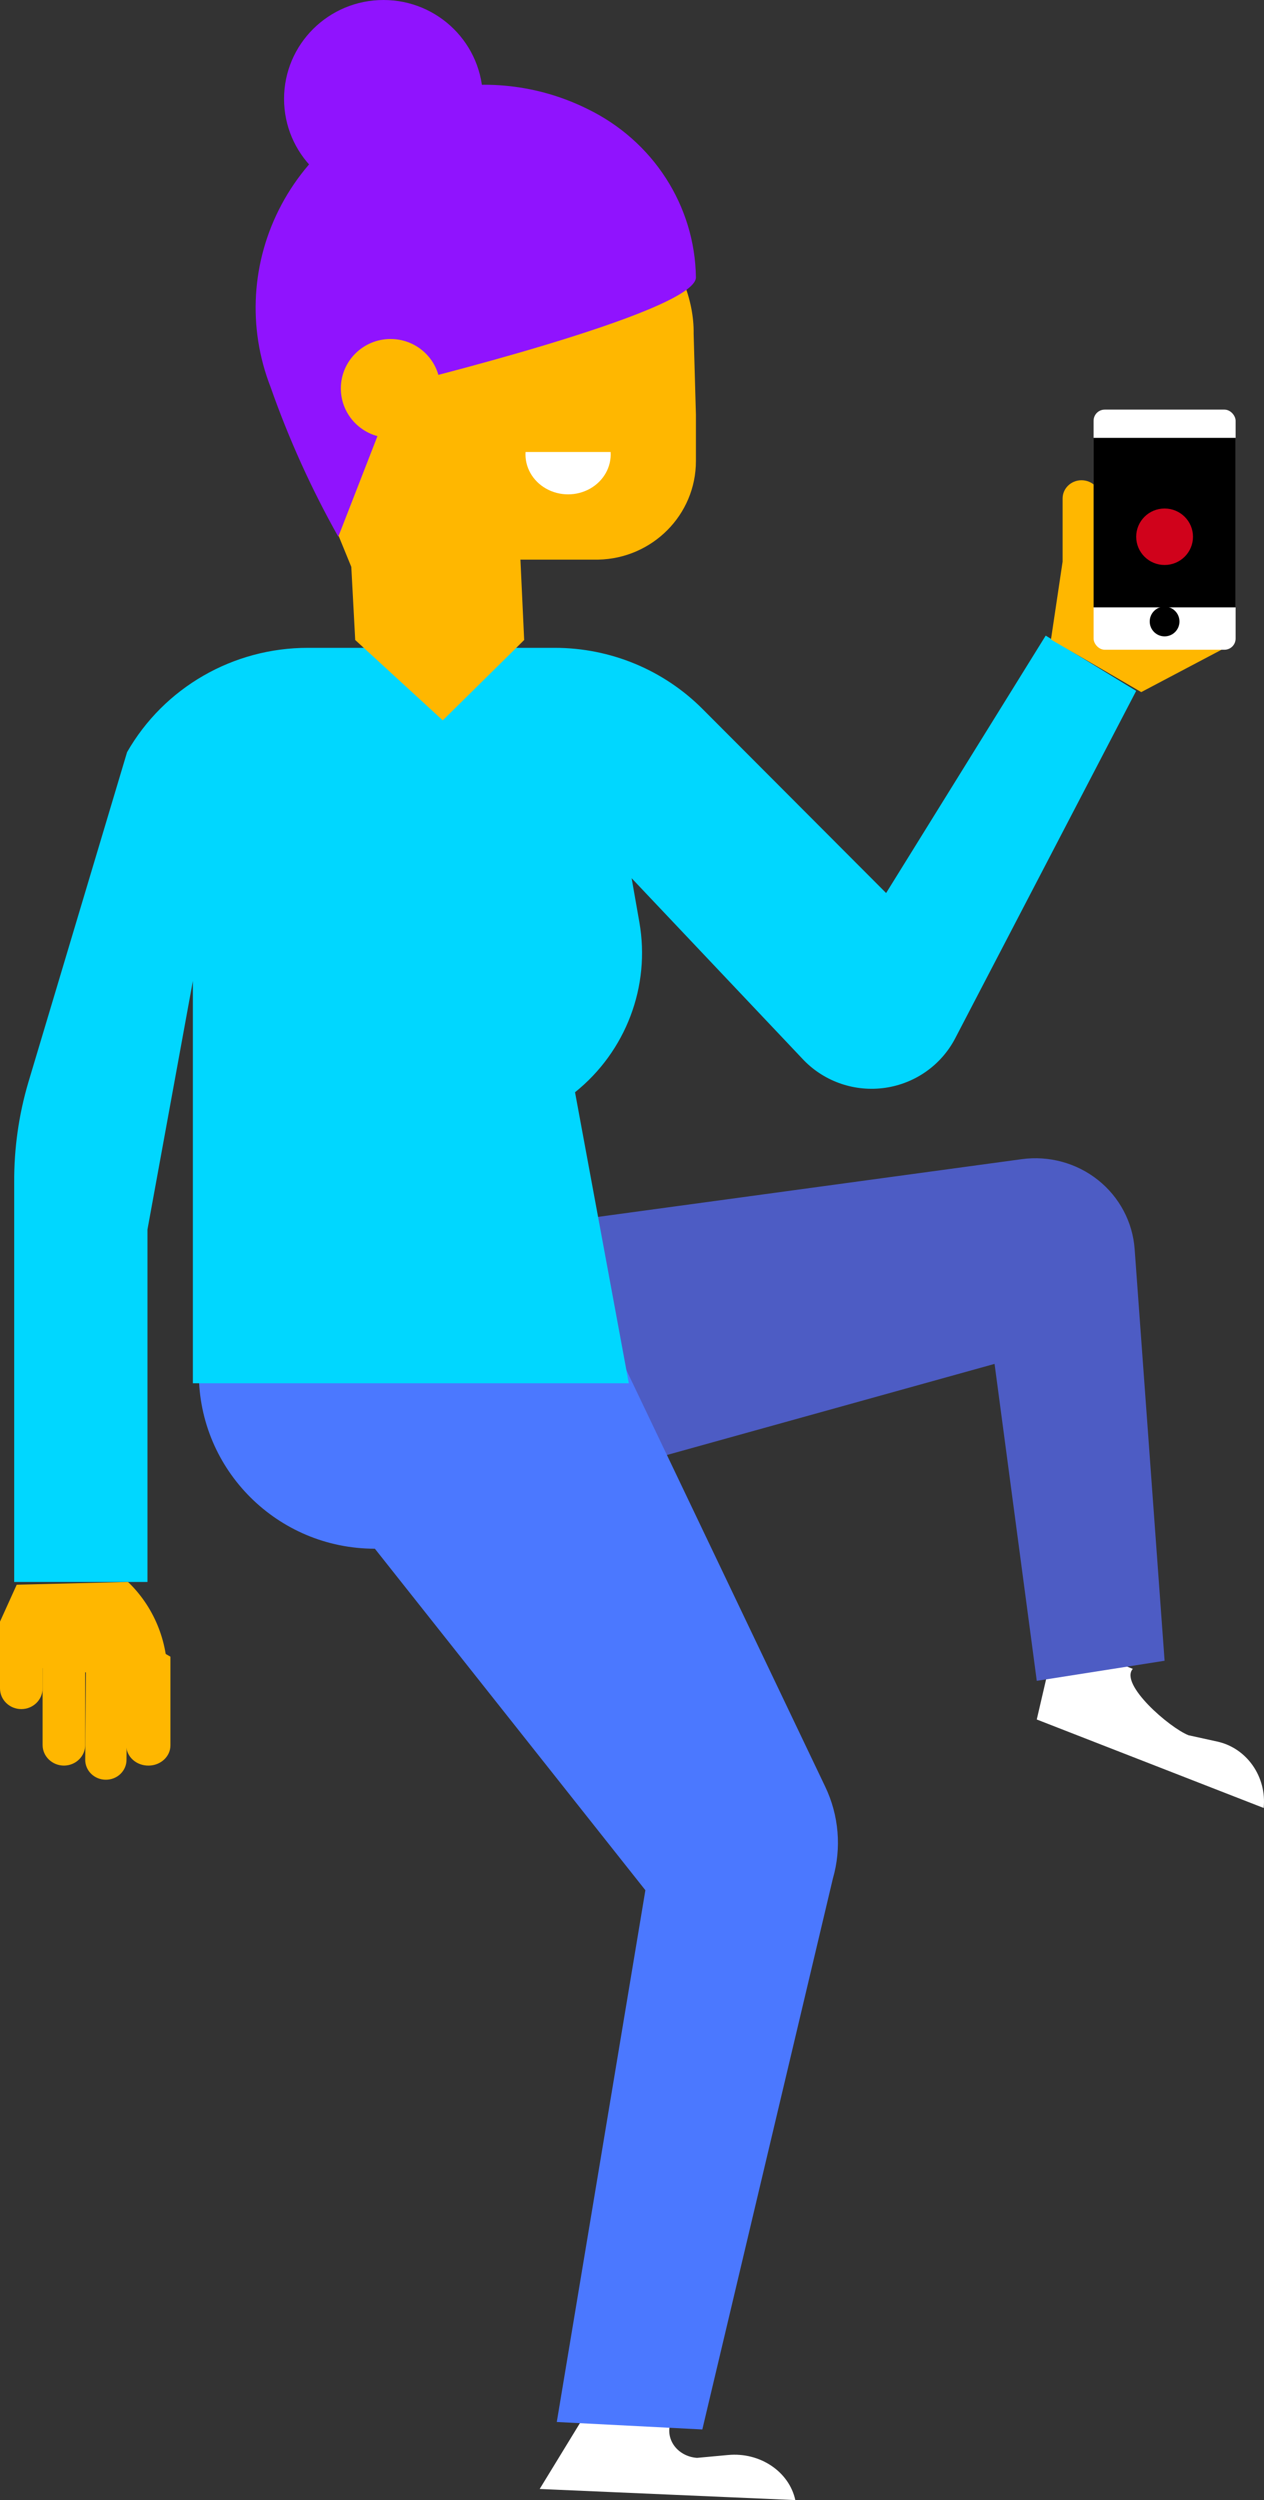 <?xml version="1.0" encoding="UTF-8"?>
<svg width="85px" height="168px" viewBox="0 0 85 168" version="1.1" xmlns="http://www.w3.org/2000/svg" xmlns:xlink="http://www.w3.org/1999/xlink">
    <rect x="0" y="0" width="85" height="168" fill="#333333" stroke="none"/>
    <!-- Generator: Sketch 51.3 (57544) - http://www.bohemiancoding.com/sketch -->
    <title>Fichier 1 Copy</title>
    <desc>Created with Sketch.</desc>
    <defs></defs>
    <g id="Page-1" stroke="none" stroke-width="1" fill="none" fill-rule="evenodd">
        <g id="home" transform="translate(-215, -321)" fill-rule="nonzero">
            <g id="Fichier-1-Copy" transform="translate(215, 321)">
                <path d="M70.985,110.102 L69.719,115.546 L84.978,121.492 C85.192,119.392 83.843,117.464 81.855,117.029 L79.924,116.605 C78.647,116.103 75.256,113.169 76.179,112.143 L70.985,110.102 Z" id="Shape" fill="#FFFFFF"></path>
                <path d="M37.247,99.884 L66.881,91.65 L69.72,112.949 L78.315,111.598 L76.301,83.934 C76.169,82.12 75.278,80.44 73.839,79.296 C72.4,78.151 70.542,77.643 68.708,77.893 L37.676,82.118 L37.247,99.884 Z" id="Shape" fill="#4D5CC4"></path>
                <path d="M39.319,162.305 L36.292,167.253 L53.483,168 C53.063,166.08 51.1,164.766 48.955,164.971 L46.874,165.163 C46.213,165.119 45.618,164.784 45.283,164.266 C44.947,163.747 44.914,163.112 45.194,162.568 L39.319,162.305 Z" id="Shape" fill="#FFFFFF"></path>
                <path d="M13.371,90.169 L13.371,92.279 C13.371,98.791 18.671,104.07 25.209,104.07 L43.4,127.018 L37.442,162.752 L47.229,163.254 L56.006,126.242 C56.6,124.187 56.416,121.986 55.491,120.057 L41.228,90.191 L13.371,90.169 Z" id="Shape" fill="#4B78FF"></path>
                <path d="M37.308,43.533 L20.714,43.533 C15.677,43.526 11.027,46.205 8.545,50.545 L1.907,72.728 C1.262,74.909 0.942,77.171 0.955,79.444 L0.955,106.305 L9.916,106.305 L9.916,82.621 L12.97,65.914 L12.97,92.951 L42.286,92.951 L38.669,73.397 C42.096,70.646 43.751,66.274 42.995,61.971 L42.475,59.013 L54.057,71.249 C55.474,72.703 57.511,73.391 59.53,73.098 C61.548,72.805 63.3,71.566 64.235,69.77 L76.404,46.426 L70.32,42.712 L59.589,60.01 L47.254,47.653 C44.629,45.016 41.047,43.533 37.308,43.533 Z" id="Shape" fill="#00D7FF"></path>
                <path d="M46.645,22.431 C46.721,17.841 42.594,12.473 36.628,10.896 C30.872,9.375 24.784,11.753 21.643,16.75 L21.128,17.571 C19.082,20.83 18.555,24.8 19.683,28.469 L23.624,38.092 L23.887,43.006 L29.776,48.407 L35.249,43.006 L34.997,37.606 L40.23,37.606 C43.88,37.53 46.799,34.588 46.798,30.985 L46.798,27.864 L46.645,22.431 Z" id="Shape" fill="#FFB700"></path>
                <path d="M26.711,25.893 C26.711,25.893 46.798,21.013 46.798,18.639 C46.733,13.828 43.915,9.458 39.5,7.32 C36.206,5.684 32.416,5.266 28.832,6.144 C24.571,7.178 20.968,9.945 18.935,13.743 C16.902,17.542 16.633,22.008 18.197,26.013 C19.416,29.486 20.939,32.85 22.75,36.068 L26.711,25.893 Z" id="Shape" fill="#9013FE"></path>
                <ellipse id="Oval" fill="#FFB700" cx="26.264" cy="26.102" rx="3.343" ry="3.322"></ellipse>
                <path d="M41.062,30.373 C41.127,31.369 40.596,32.317 39.685,32.833 C38.773,33.349 37.631,33.349 36.72,32.833 C35.808,32.317 35.278,31.369 35.342,30.373" id="Shape" fill="#FFFFFF"></path>
                <path d="M10.006,118.644 C10.813,118.632 11.461,118.028 11.461,117.286 L11.461,111.324 L7.64,109.153 L8.492,117.286 C8.492,117.652 8.653,118.002 8.938,118.258 C9.222,118.513 9.608,118.652 10.006,118.644 Z" id="Shape" fill="#FFB700"></path>
                <path d="M7.113,119.593 C7.486,119.596 7.844,119.454 8.106,119.198 C8.368,118.942 8.513,118.595 8.507,118.235 L8.596,109.153 L5.808,109.153 L5.731,118.235 C5.725,118.593 5.868,118.939 6.128,119.194 C6.388,119.449 6.743,119.593 7.113,119.593 Z" id="Shape" fill="#FFB700"></path>
                <path d="M4.304,118.644 C5.093,118.638 5.73,118.02 5.73,117.26 L5.73,109.153 L2.865,109.153 L2.865,117.26 C2.865,118.024 3.509,118.644 4.304,118.644 Z" id="Shape" fill="#FFB700"></path>
                <path d="M1.433,114.847 C2.224,114.847 2.865,114.224 2.865,113.454 L2.865,109.153 L0,109.153 L0,113.454 C9.68933745e-17,114.224 0.641,114.847 1.433,114.847 Z" id="Shape" fill="#FFB700"></path>
                <path d="M0,111.806 L0,108.97 L1.125,106.488 L8.604,106.305 L8.728,106.419 C10.443,108.132 11.36,110.507 11.247,112.949 L11.461,112.949 L0,111.806 Z" id="Shape" fill="#FFB700"></path>
                <path d="M70.674,42.976 L71.457,37.739 L71.457,33.496 C71.457,32.82 72.026,32.271 72.728,32.271 C73.079,32.271 73.415,32.41 73.656,32.657 C73.897,32.903 74.021,33.235 73.999,33.572 L73.67,38.274 L82.135,43.665 L76.745,46.508 L70.674,42.976 Z" id="Shape" fill="#FFB700"></path>
                <rect id="Rectangle-path" fill="#FFFFFF" transform="translate(78.315, 35.593) rotate(180) translate(-78.315, -35.593) " x="73.539" y="27.525" width="9.551" height="16.136" rx="0.75"></rect>
                <ellipse id="Oval" fill="#000000" cx="78.315" cy="41.763" rx="1" ry="1"></ellipse>
                <rect id="Rectangle-path" fill="#000000" transform="translate(78.315, 35.119) rotate(180) translate(-78.315, -35.119) " x="73.539" y="29.424" width="9.551" height="11.39"></rect>
                <ellipse id="Oval-Copy" fill="#D0021B" cx="78.315" cy="36.068" rx="1.91" ry="1.898"></ellipse>
                <ellipse id="Oval" fill="#9013FE" cx="25.787" cy="6.644" rx="6.685" ry="6.644"></ellipse>
            </g>
        </g>
    </g>
</svg>